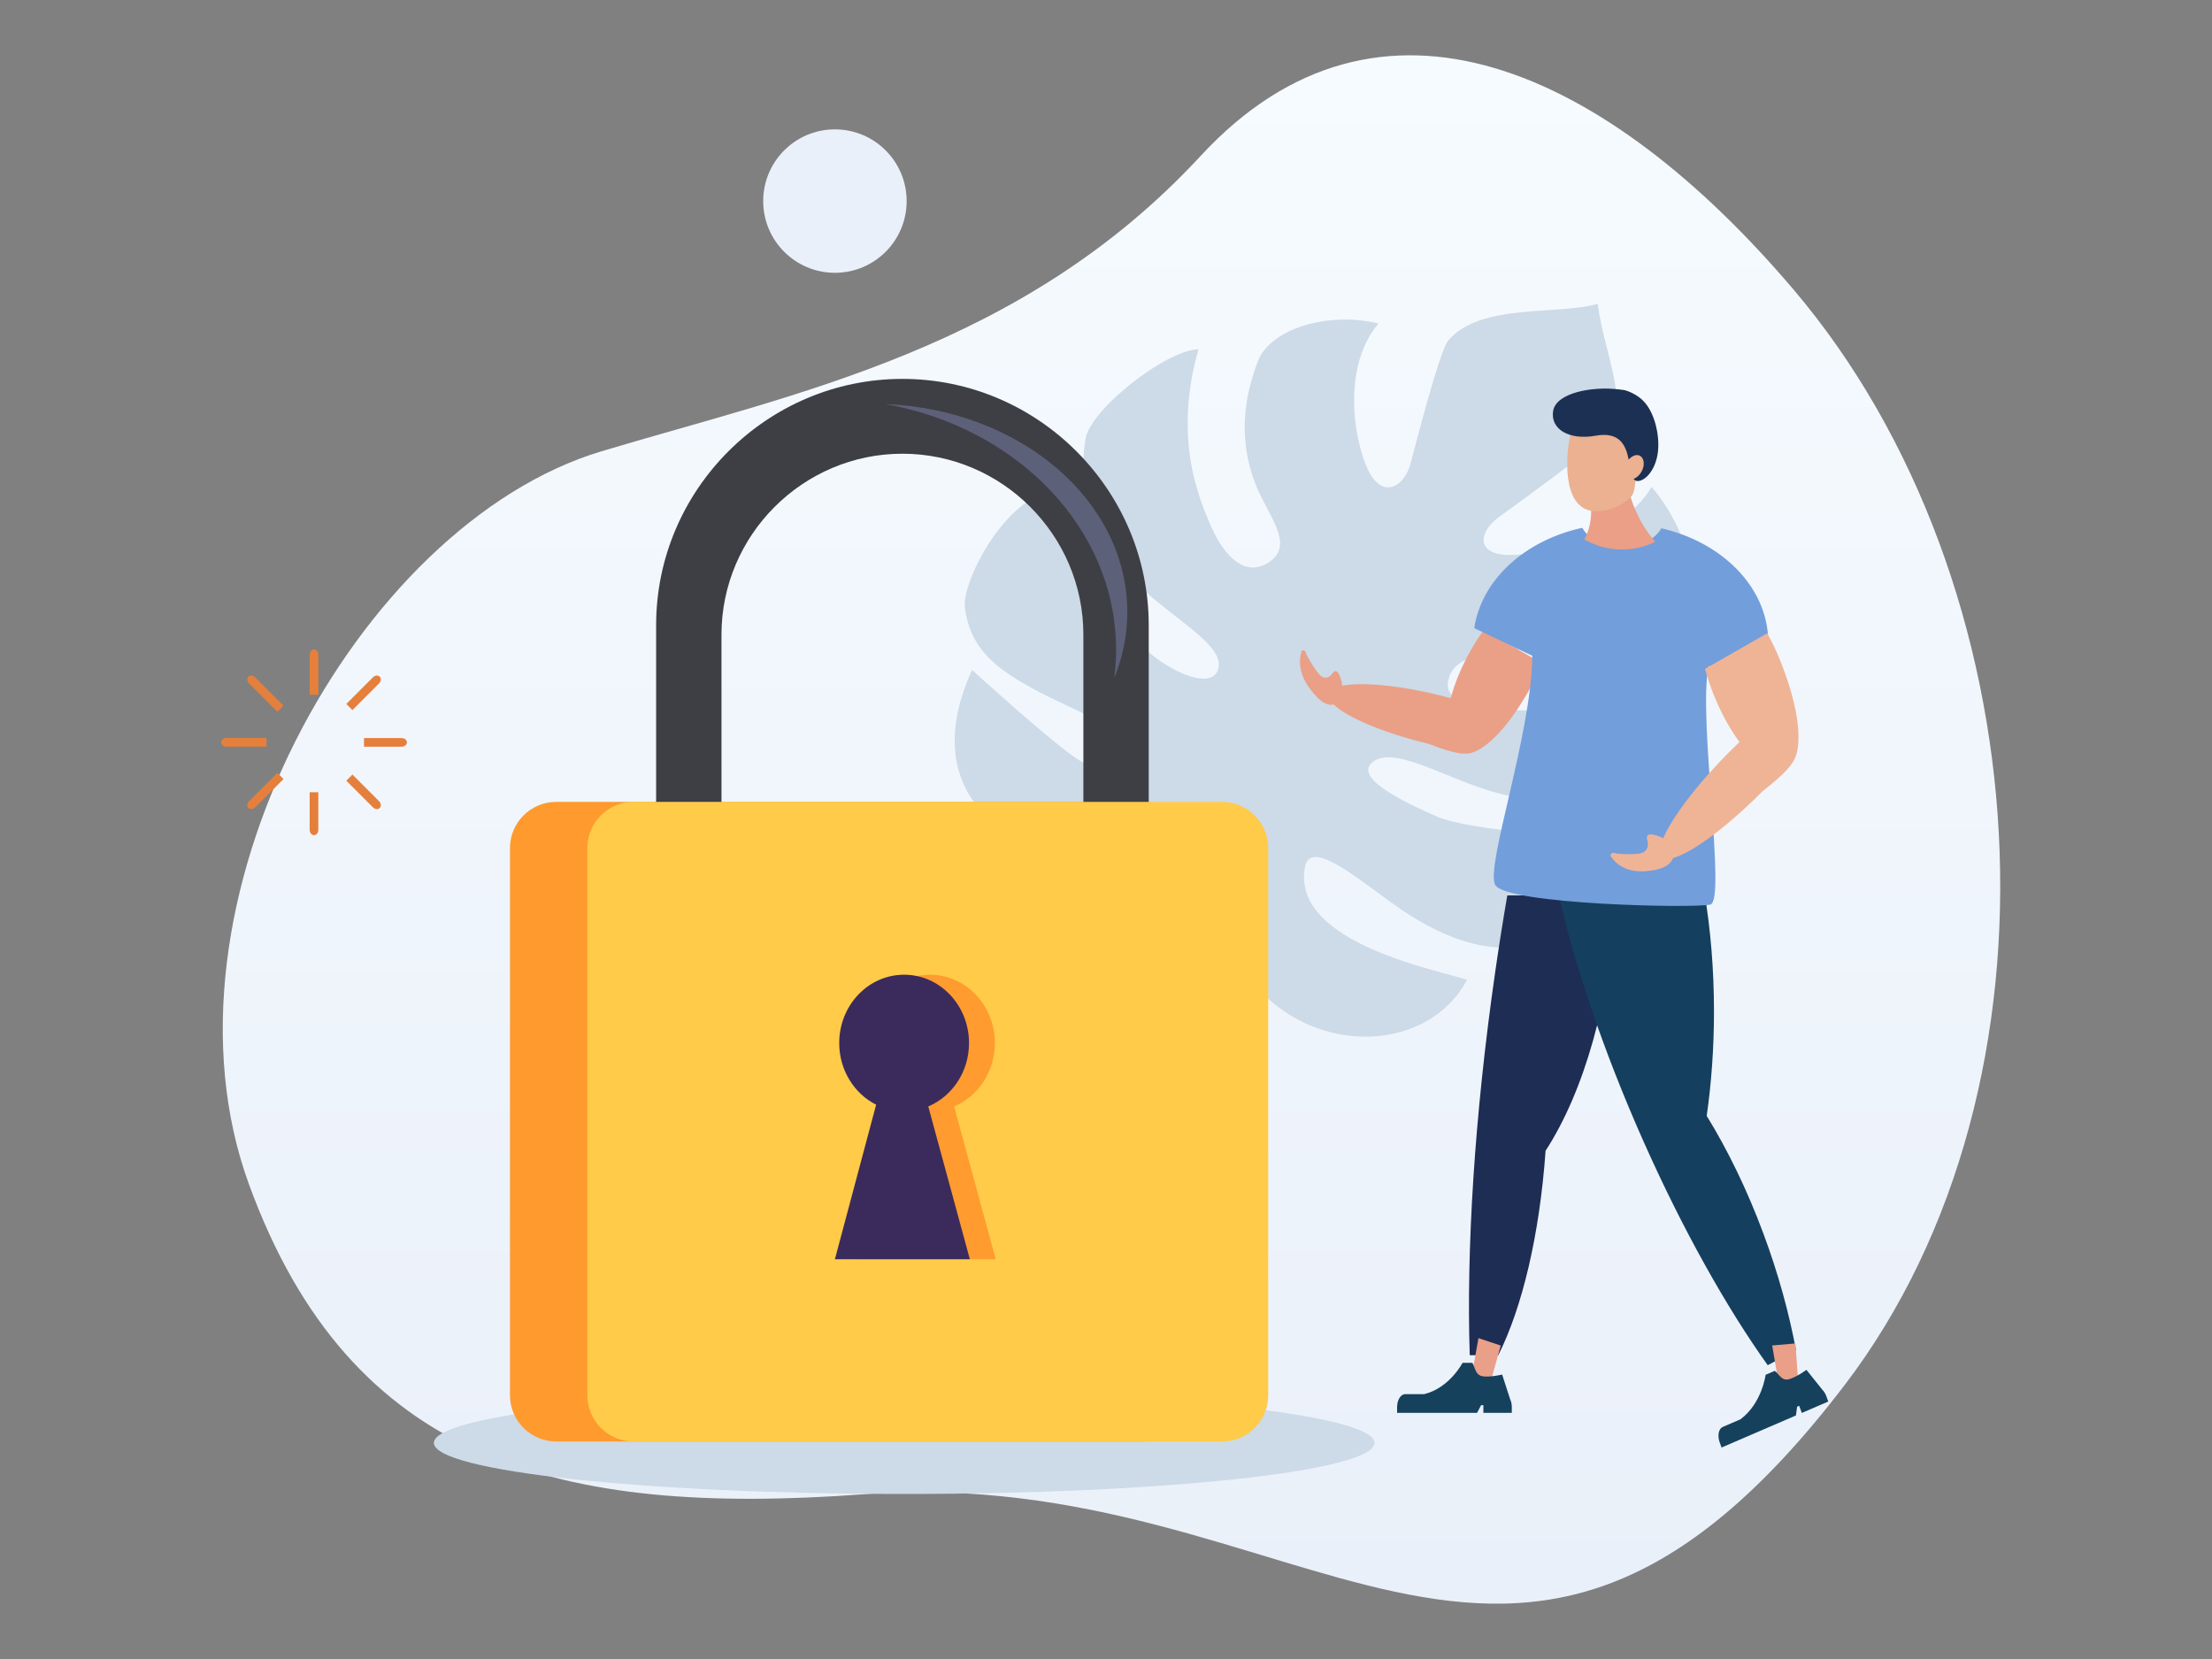 <svg width="200" height="150" viewBox="0 0 200 150" fill="none" xmlns="http://www.w3.org/2000/svg">
<rect x="0" y="0" width="200" height="150" fill="#808080" stroke="none"/>
<path d="M78.033 135.106C118.235 132.167 136.539 164.837 166.763 125.259C187.701 97.844 184.579 52.591 162.193 26.215C145.303 6.32 124.708 -3.367 108.562 14.092C92.417 31.547 71.888 35.544 54.363 40.81C32.309 47.437 13.319 81.91 22.513 107.089C31.711 132.269 50.559 137.116 78.033 135.11V135.106Z" fill="url(#paint0_linear_248_55003)"/>
<path d="M109.016 73.87C109.016 73.87 128.63 45.043 136.369 35.072C138.375 32.49 139.276 34.609 139.196 34.766C138.503 36.148 109.428 76.627 109.428 76.627C109.428 76.627 100.526 87.794 97.918 89.191C96.955 89.709 96.787 89.169 96.51 89.085C96.233 89.001 96.594 88.035 98.016 86.839C98.016 86.839 106.452 77.849 109.009 73.87H109.016Z" fill="#CDDAE7"/>
<path d="M94.798 44.488C94.882 49.054 100.641 55.604 103.124 58.267C105.076 60.36 109.591 62.713 110.164 60.429C110.74 58.146 105.258 55.546 102.264 52.198C98.668 48.186 97.34 45.119 98.139 39.714C98.529 37.084 105.342 31.672 108.365 31.581C106.217 39.094 108.019 44.349 109.62 47.854C110.678 50.17 112.589 52.362 114.828 50.768C117.068 49.175 114.609 46.571 113.526 43.791C111.684 39.069 112.818 35.086 113.741 32.646C114.806 29.834 119.876 28.12 124.632 29.243C120.984 33.616 122.687 40.99 123.975 42.993C125.255 44.995 127.002 43.945 127.553 41.858C127.969 40.283 130.164 31.694 130.948 30.782C133.869 27.376 140.843 28.517 144.464 27.471C144.968 31.814 147.539 36.727 145.248 39.342C144.453 40.25 137.01 45.695 135.613 46.684C133.767 47.989 133.424 49.886 135.934 50.152C138.443 50.418 146.467 48.865 149.333 44.029C152.375 47.574 154.144 53.154 151.78 55.189C149.727 56.954 144.833 58.238 139.395 58.602C136.193 58.821 131.667 58.807 130.988 61.338C130.31 63.865 133.986 63.916 136.922 64.197C139.635 64.456 147.003 63.511 153.6 58.661C154.738 61.239 152.393 68.223 150.121 69.861C146.802 72.243 142.079 73.475 135.438 71.714C130.908 70.51 126.236 67.428 124.201 68.832C122.162 70.244 126.907 72.512 129.982 73.858C132.688 75.043 145.186 76.294 147.221 74.883C147.455 79.099 143.775 83.107 140.518 84.683C135.514 87.108 130.361 84.643 127.104 82.509C123.581 80.204 118.537 75.518 117.99 78.395C116.67 85.339 130.474 87.794 132.644 88.596C128.84 95.635 117.764 95.427 112.717 88.034C109.649 83.545 111.465 78.654 109.43 76.623C109.904 76.01 131.43 45.444 132.556 43.912C133.884 42.11 136.944 37.278 136.98 36.632C136.357 36.924 132.786 41.454 131.539 43.303C130.474 44.871 108.158 75.237 107.735 75.882C104.893 74.996 102.946 78.993 97.308 77.888C91.297 76.707 82.766 71.797 87.891 60.579C89.565 62.082 93.992 66.09 96.644 68.092C98.748 69.686 102.3 71.247 103.172 69.525C104.511 66.874 97.3 64.398 93.58 62.37C90.141 60.495 87.737 58.763 87.238 54.919C86.957 52.774 90.524 45.546 94.794 44.481L94.798 44.488Z" fill="#CDDAE7"/>
<path d="M81.755 135.08C105.241 135.08 124.281 133.013 124.281 130.463C124.281 127.913 105.241 125.846 81.755 125.846C58.27 125.846 39.23 127.913 39.23 130.463C39.23 133.013 58.27 135.08 81.755 135.08Z" fill="#CDDAE7"/>
<path d="M103.489 72.502H50.293C47.983 72.502 46.109 74.375 46.109 76.685V126.151C46.109 128.461 47.983 130.334 50.293 130.334H103.489C105.799 130.334 107.673 128.461 107.673 126.151V76.685C107.673 74.375 105.799 72.502 103.489 72.502Z" fill="#FF9A2E"/>
<path d="M110.483 72.502H57.287C54.976 72.502 53.103 74.375 53.103 76.685V126.151C53.103 128.461 54.976 130.334 57.287 130.334H110.483C112.794 130.334 114.666 128.461 114.666 126.151V76.685C114.666 74.375 112.794 72.502 110.483 72.502Z" fill="#FFCB49"/>
<path d="M77.824 113.856L81.552 99.883C79.578 98.888 78.214 96.765 78.214 94.307C78.214 90.893 80.84 88.129 84.082 88.129C87.325 88.129 89.951 90.897 89.951 94.307C89.951 96.907 88.426 99.129 86.267 100.04L90.027 113.856H77.824Z" fill="#FF9B2F"/>
<path d="M75.488 113.856L79.216 99.883C77.242 98.888 75.879 96.765 75.879 94.307C75.879 90.893 78.504 88.129 81.747 88.129C84.989 88.129 87.615 90.897 87.615 94.307C87.615 96.907 86.091 99.129 83.931 100.04L87.691 113.856H75.488Z" fill="#3B2B5C"/>
<path d="M97.954 72.501V57.384C97.954 48.383 90.591 41.023 81.594 41.023C72.593 41.023 65.233 48.387 65.233 57.384V72.501H59.324V56.527C59.324 44.28 69.347 34.258 81.594 34.258C93.841 34.258 103.863 44.28 103.863 56.527V72.501H97.954Z" fill="#3E3F44"/>
<path d="M100.91 58.719C100.91 47.788 91.971 38.667 80.078 36.537C92.245 37.033 101.924 45.261 101.924 55.338C101.924 57.424 101.509 59.43 100.743 61.305C100.856 60.455 100.914 59.59 100.914 58.715L100.91 58.719Z" fill="#5D6079"/>
<path d="M135.467 122.538C137.637 118.212 139.205 111.655 139.745 104.047C143.202 98.726 145.606 90.462 146.153 80.961H136.284C135.897 83.204 135.533 85.498 135.197 87.832C133.308 100.911 132.575 113.041 132.888 122.534H135.463L135.467 122.538Z" fill="#1E2D54"/>
<path d="M154.315 100.879C154.738 97.928 154.971 94.762 154.971 91.462C154.971 87.643 154.662 84 154.1 80.67H140.883C142.312 87.107 144.942 94.966 148.571 103.14C152.156 111.207 156.124 118.246 159.83 123.436L162.386 122.072C161.759 118.709 160.785 115.15 159.447 111.554C157.973 107.582 156.212 103.979 154.308 100.882L154.315 100.879Z" fill="#153F5E"/>
<path d="M138.276 62.347C138.728 61.544 139.111 60.742 139.425 59.965L134.151 56.975C133.753 57.525 133.367 58.12 133.002 58.762C132.145 60.264 131.525 61.778 131.171 63.127C130.788 63.022 130.402 62.923 130.008 62.825C124.796 61.566 120.369 61.537 120.124 62.759C119.876 63.977 123.903 65.987 129.118 67.241C129.435 67.318 131.696 68.343 132.878 68.109C134.06 67.876 136.069 66.278 138.283 62.347H138.276Z" fill="#EA9F87"/>
<path d="M121.046 60.922C121.046 60.922 120.794 60.425 120.488 60.87C120.123 61.392 119.601 61.443 119.142 60.809C118.908 60.488 118.58 60.053 118.146 59.226C118.052 58.744 117.741 58.682 117.665 58.952C117.402 59.886 117.505 60.995 118.416 62.245C119.328 63.5 120.265 64.094 120.965 63.489C121.52 63.008 121.527 61.957 121.049 60.922H121.046Z" fill="#EA9F87"/>
<path d="M155.588 60.167L159.877 57.803C159.724 53.026 155.686 49.025 150.212 47.766C149.647 48.766 148.268 49.477 146.653 49.477C145.037 49.477 143.618 48.748 143.067 47.723C137.885 48.846 133.953 52.413 133.297 56.793L138.545 59.295C138.487 66.407 134.263 78.406 135.197 80.018C136.222 81.787 153.185 82.14 154.643 81.787C156.099 81.433 153.524 65.017 154.472 60.247L155.584 60.167H155.588Z" fill="#729EDB"/>
<path d="M160.994 59.812C160.626 58.89 160.214 58.033 159.784 57.256L154.156 60.48C154.357 61.195 154.598 61.931 154.889 62.672C155.575 64.412 156.41 65.929 157.278 67.092C156.961 67.395 156.643 67.701 156.322 68.022C152.128 72.245 149.4 76.469 150.228 77.45C151.056 78.431 155.13 75.801 159.324 71.578C159.579 71.319 161.782 69.784 162.318 68.507C162.851 67.231 162.796 64.331 160.991 59.812H160.994Z" fill="#EFB495"/>
<path d="M149.32 75.442C149.32 75.442 148.769 75.376 148.937 75.945C149.134 76.612 148.857 77.141 148.065 77.196C147.664 77.225 147.113 77.273 146.187 77.181C145.742 76.977 145.501 77.24 145.673 77.477C146.264 78.297 147.215 78.877 148.776 78.772C150.337 78.666 151.392 78.13 151.333 77.09C151.286 76.266 150.447 75.621 149.32 75.442Z" fill="#EFB495"/>
<path d="M149.666 48.981C148.761 49.43 147.736 49.685 146.646 49.685C145.398 49.685 144.235 49.346 143.239 48.77C143.63 48.095 143.867 47.219 143.867 46.257C143.867 44.947 143.429 43.791 142.762 43.098V41.457H146.795C146.974 44.513 148.061 47.194 149.666 48.981Z" fill="#EA9F86"/>
<path d="M141.895 39.767C142.263 37.747 144.294 38.115 145.779 38.436C146.731 38.641 147.555 38.976 147.916 40.165C148.131 39.968 148.361 40.501 148.602 40.563C149.101 40.69 149.368 40.953 149.204 41.722C149.036 42.492 148.499 43.477 148 43.349C147.974 43.342 147.956 43.327 147.931 43.32C147.756 43.936 147.847 44.476 147.475 44.906C146.745 45.756 145.338 46.223 144.404 46.237C141.359 46.278 141.53 41.788 141.898 39.767H141.895Z" fill="#EBB190"/>
<path d="M140.428 37.168C140.676 35.527 143.922 34.911 146.351 35.206L146.836 35.264C146.836 35.264 148.014 35.509 148.805 36.501C149.622 37.522 150.053 39.313 149.914 40.75C149.761 42.354 148.849 43.456 148.098 43.492C147.923 43.5 147.799 43.427 147.7 43.292C147.967 43.208 148.236 42.978 148.419 42.646C148.729 42.084 148.674 41.446 148.302 41.224C147.996 41.038 147.573 41.191 147.259 41.556C147.008 40.312 146.486 38.999 144.283 39.393C141.872 39.827 140.176 38.813 140.424 37.172L140.428 37.168Z" fill="#1C3054"/>
<path d="M133.096 124.249L134.806 124.821L135.693 121.663L133.676 120.988L133.096 124.249Z" fill="#EA9F88"/>
<path d="M136.557 126.56L135.817 124.281C135.817 124.281 134.723 124.547 134.056 124.437C133.388 124.328 133.388 123.661 133.126 123.223H132.236C132.236 123.223 131.065 125.488 128.771 126.053H127.05C126.648 126.053 126.32 126.578 126.32 127.224V127.742H133.552L133.917 127.049H134.121V127.742H136.692V127.224C136.692 126.979 136.645 126.753 136.565 126.564L136.557 126.56Z" fill="#16415D"/>
<path d="M160.788 124.915L162.572 124.762L162.335 121.469L160.234 121.651L160.788 124.915Z" fill="#EA9F88"/>
<path d="M164.789 125.679L163.33 123.855C163.33 123.855 162.4 124.541 161.744 124.705C161.083 124.869 160.865 124.249 160.467 123.947L159.639 124.304C159.639 124.304 159.315 126.879 157.367 128.327L155.766 129.016C155.394 129.177 155.266 129.797 155.481 130.395L155.656 130.88L162.382 127.98L162.488 127.189L162.677 127.109L162.911 127.754L165.303 126.722L165.128 126.237C165.048 126.011 164.924 125.818 164.789 125.675V125.679Z" fill="#16415D"/>
<path d="M28 59.195V62.82H28.784V59.195C28.784 58.932 28.609 58.721 28.394 58.721C28.179 58.721 28.004 58.932 28.004 59.195H28Z" fill="#E5803C"/>
<path d="M28.002 75.04C28.002 75.302 28.177 75.514 28.392 75.514C28.607 75.514 28.782 75.302 28.782 75.04V71.633H27.998V75.04H28.002Z" fill="#E5803C"/>
<path d="M20 67.119C20 67.334 20.212 67.509 20.474 67.509H24.099V66.725H20.474C20.212 66.725 20 66.9 20 67.115V67.119Z" fill="#E5803C"/>
<path d="M36.316 66.729H32.91V67.513H36.316C36.579 67.513 36.791 67.338 36.791 67.123C36.791 66.907 36.579 66.732 36.316 66.732V66.729Z" fill="#E5803C"/>
<path d="M22.518 61.793L25.082 64.357L25.636 63.803L23.072 61.239C22.886 61.053 22.613 61.027 22.459 61.18C22.306 61.334 22.332 61.607 22.518 61.793Z" fill="#E5803C"/>
<path d="M33.721 72.997C33.907 73.183 34.181 73.208 34.334 73.055C34.487 72.902 34.462 72.628 34.276 72.442L31.865 70.031L31.311 70.586L33.721 72.997Z" fill="#E5803C"/>
<path d="M22.459 73.058C22.613 73.211 22.886 73.185 23.072 72.999L25.636 70.436L25.082 69.881L22.518 72.445C22.332 72.631 22.306 72.904 22.459 73.058Z" fill="#E5803C"/>
<path d="M33.721 61.239L31.311 63.649L31.865 64.204L34.276 61.793C34.462 61.607 34.487 61.334 34.334 61.18C34.181 61.027 33.907 61.053 33.721 61.239Z" fill="#E5803C"/>
<path d="M75.49 24.666C79.072 24.666 81.975 21.763 81.975 18.182C81.975 14.601 79.072 11.697 75.49 11.697C71.909 11.697 69.006 14.601 69.006 18.182C69.006 21.763 71.909 24.666 75.49 24.666Z" fill="#EAF0F9"/>
<defs>
<linearGradient id="paint0_linear_248_55003" x1="100.496" y1="5" x2="100.496" y2="145" gradientUnits="userSpaceOnUse">
<stop stop-color="#F6FBFF"/>
<stop offset="1" stop-color="#EAF0F9"/>
</linearGradient>
</defs>
</svg>
